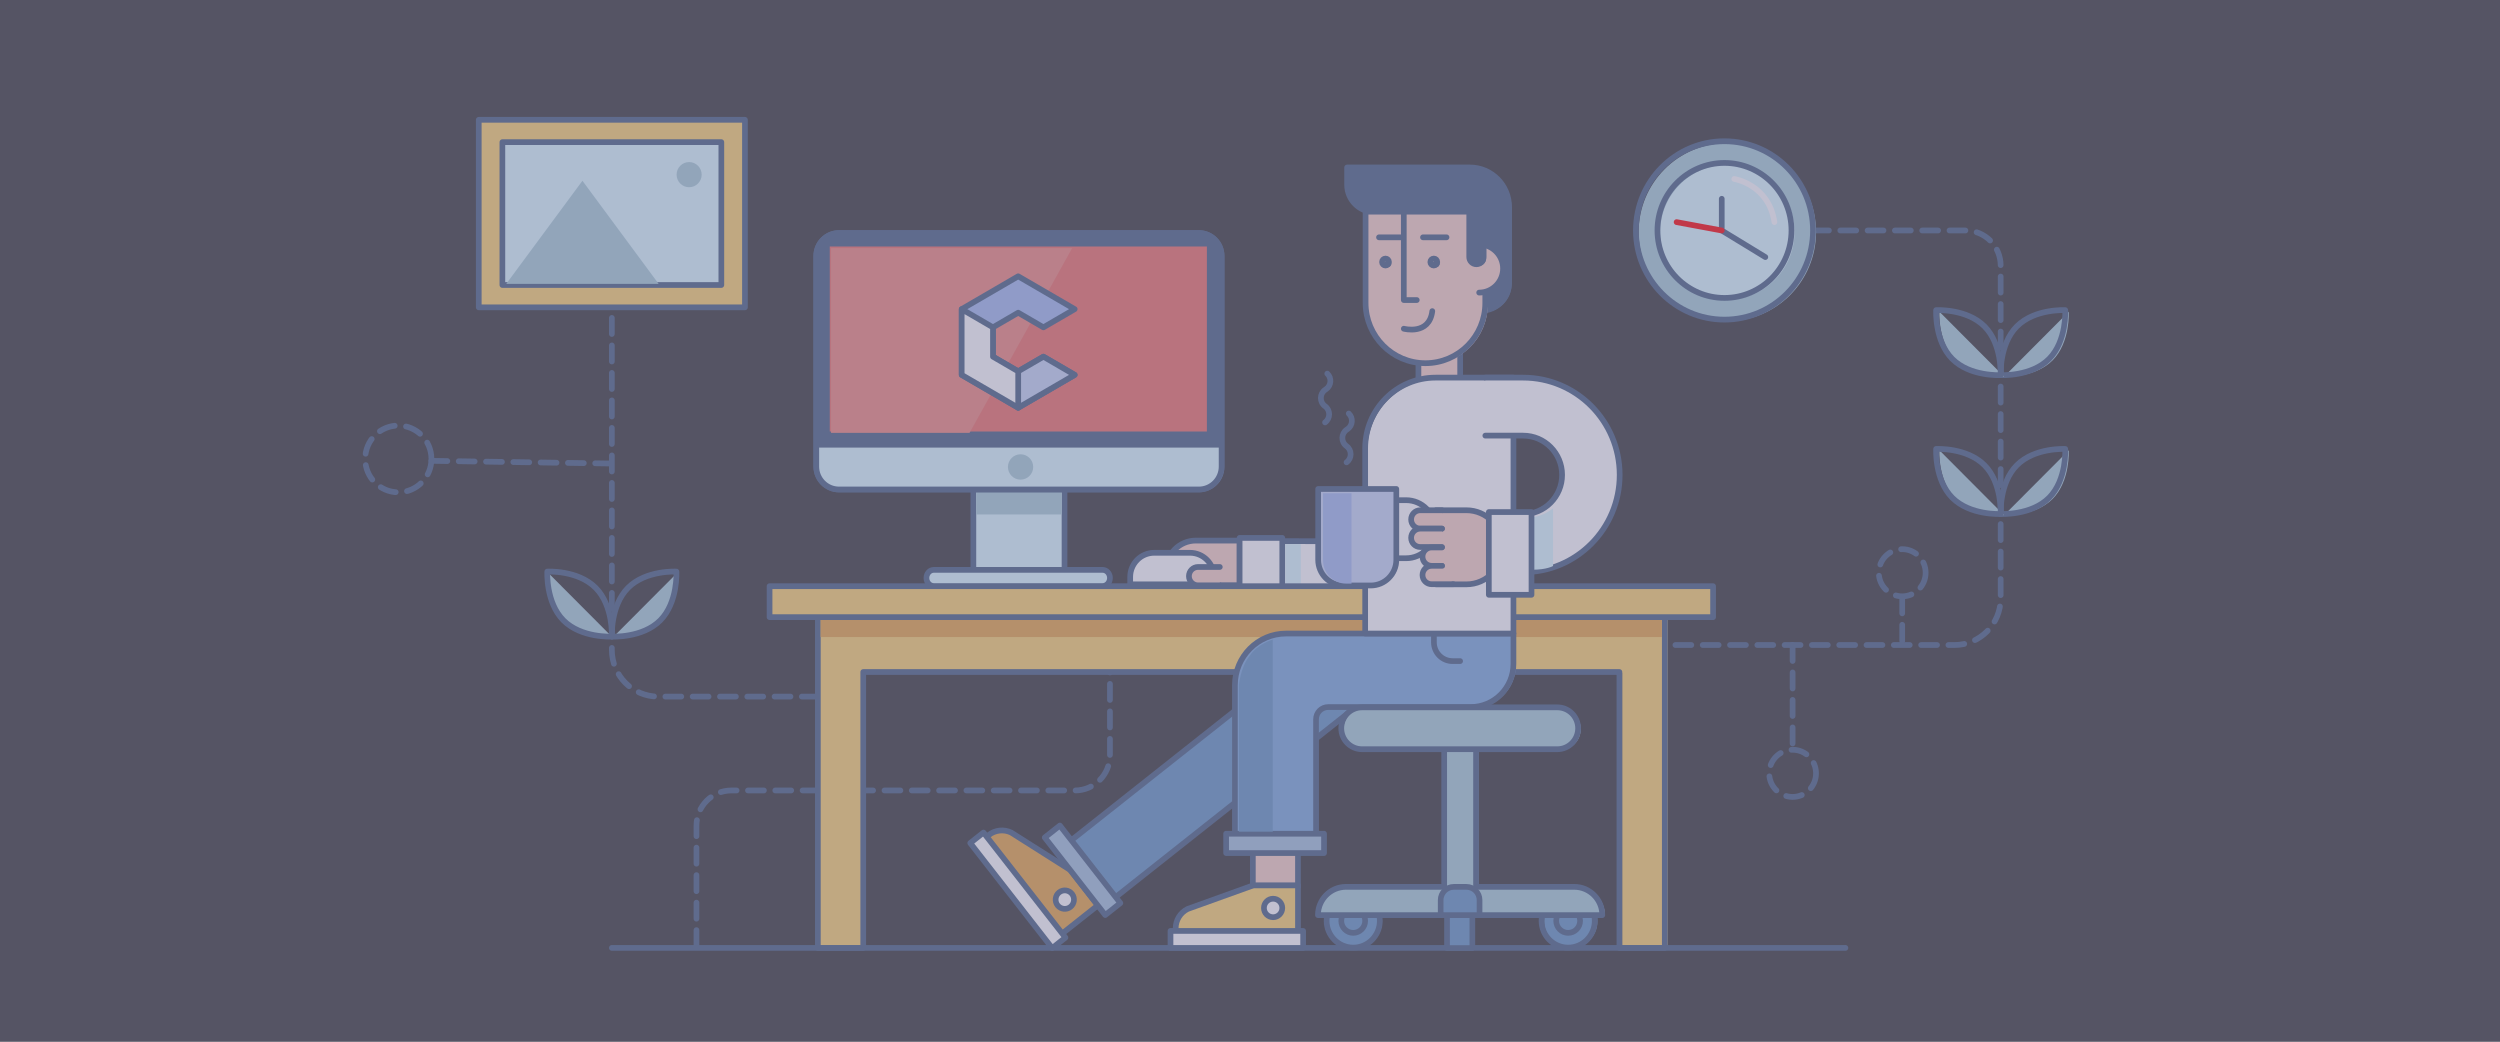 <svg xmlns="http://www.w3.org/2000/svg" width="1200" height="500" viewBox="0 0 1200 500"><rect x="0" y="0" width="1200" height="500" fill="#333333" stroke="none"/><defs><clipPath id="a"><path d="M0 1080h1920v-1080h-1920v1080z"/></clipPath><clipPath id="b"><path d="M401.037 840.5h108.296v-73h-108.296v73z"/></clipPath><clipPath id="c"><path d="M1076.74 751.993h110.22v-57.608h-110.22v57.608z"/></clipPath></defs><g><g clip-path="url(#a)"><path d="M647.681 81.26v8.25c0 7.222 5.833 13.076 13.028 13.076h27.761v47.285h23.639c7.438 0 13.467-6.052 13.467-13.516v-36.146c0-10.465-8.453-18.949-18.88-18.949h-59.015z" fill="#465f81" fill-rule="evenodd"/><path d="M0 0v-15.027c0-13.154 10.663-23.817 23.817-23.817h50.752v-86.129h43.216c13.597 0 24.619 11.023 24.619 24.619v65.839c0 19.062-15.453 34.515-34.515 34.515h-107.889z" stroke="#465f81" stroke-width="5" stroke-linecap="round" stroke-linejoin="round" stroke-miterlimit="22.926" fill="none" transform="matrix(.546 0 0 -.55 646.617 80.393)"/><path d="M471.168 404.392l36.335 46.408 20.322-16.028-13.216-16.879-28.443-17.966c-3.548-1.71-7.755-1.247-10.849 1.194l-4.149 3.272z" fill="#e8a541" fill-rule="evenodd"/><path d="M0 0l66.426-84.531 37.152 29.195-24.161 30.745-51.998 32.725c-6.486 3.115-14.178 2.271-19.834-2.174l-7.585-5.96z" stroke="#465f81" stroke-width="5" stroke-linecap="round" stroke-linejoin="round" stroke-miterlimit="22.926" fill="none" transform="matrix(.546 0 0 -.55 470.426 404.114)"/><path d="M466.448 404.942l39.406 50.33 6.369-5.022-39.406-50.33-6.368 5.023z" fill="#fff" fill-rule="evenodd"/><path d="M0 0l72.04-91.675 11.643 9.148-72.041 91.676-11.642-9.149z" stroke="#465f81" stroke-width="5" stroke-linecap="round" stroke-linejoin="round" stroke-miterlimit="10" fill="none" transform="matrix(.546 0 0 -.55 465.715 404.665)"/><path d="M514.648 435.535c-1.916 1.511-4.691 1.178-6.196-.746-1.505-1.923-1.173-4.707.743-6.219 1.916-1.511 4.691-1.178 6.196.746s1.173 4.708-.743 6.219" fill="#fff" fill-rule="evenodd"/><path d="M0 0c-3.503-2.753-8.575-2.145-11.328 1.359-2.752 3.503-2.144 8.574 1.359 11.327s8.575 2.145 11.328-1.358c2.752-3.504 2.144-8.575-1.359-11.328z" stroke="#465f81" stroke-width="5" stroke-linecap="round" stroke-linejoin="round" stroke-miterlimit="10" fill="none" transform="matrix(.546 0 0 -.55 513.827 435.313)"/><path d="M661.732 331.972l-131.225 103.496-21.315-27.224 131.225-103.496 21.315 27.224z" fill="#6394c2" fill-rule="evenodd"/><path d="M0 0l-239.9-188.518-38.967 49.588 239.9 188.518 38.967-49.588z" stroke="#465f81" stroke-width="5" stroke-linecap="round" stroke-linejoin="round" stroke-miterlimit="10" fill="none" transform="matrix(.546 0 0 -.55 660.642 331.562)"/><path d="M531.368 439.428l-29.084-37.146 7.261-5.727 29.084 37.146-7.261 5.727z" fill="#a2c0dc" fill-rule="evenodd"/><path d="M0 0l-53.17 67.661 13.275 10.432 53.17-67.661-13.275-10.432z" stroke="#465f81" stroke-width="5" stroke-linecap="round" stroke-linejoin="round" stroke-miterlimit="10" fill="none" transform="matrix(.546 0 0 -.55 530.517 439.213)"/><path d="M1162.391 651h-36.687v64.366h36.687v-64.366z" fill="#f8cfc3" fill-rule="evenodd" stroke="#465f81" stroke-width="5" stroke-miterlimit="10" transform="matrix(.546 0 0 -.55 66.216 557.62)"/><path d="M560.641 281.407h41.658v-21.391h-27.347c-7.904 0-14.311 6.431-14.311 14.363v7.027z" fill="#f8cfc3" fill-rule="evenodd"/><path d="M0 0h76.158v38.963h-49.995c-14.449 0-26.163-11.714-26.163-26.163v-12.8z" stroke="#465f81" stroke-width="5" stroke-miterlimit="10" fill="none" transform="matrix(.546 0 0 -.55 559.737 280.905)"/><path d="M0 0l-.17-31.441c0-7.351-5.959-13.309-13.309-13.309l-81.066.089v-53.069l99.982.23c28.619 0 51.82 24.2 51.82 52.82v56.68" fill="#fff" fill-rule="evenodd" stroke="#465f81" stroke-width="5" stroke-linecap="round" stroke-linejoin="round" stroke-miterlimit="10" transform="matrix(.546 0 0 -.55 646.636 235.162)"/><path d="M968.496 482.119h37.509v62.284h-37.509v-62.284z" fill="#fff" fill-rule="evenodd" stroke="#465f81" stroke-width="5" stroke-linecap="round" stroke-linejoin="round" stroke-miterlimit="10" transform="matrix(.546 0 0 -.55 66.216 557.62)"/><path d="M616.912 287.202h7.482v-26.033h-7.482v26.033z" fill="#dbf9ff" fill-rule="evenodd"/><path d="M0 0h-140.287c-22.509 0-40.756 18.247-40.756 40.756v307.809" stroke="#465f81" stroke-width="5" stroke-linecap="round" stroke-linejoin="round" stroke-miterlimit="22.926" stroke-dasharray="14, 10" fill="none" transform="matrix(.546 0 0 -.55 392.539 334.363)"/><path d="M814.565 502.407h-80.13v101.593h80.13v-101.593z" fill="#dbf9ff" fill-rule="evenodd" stroke="#465f81" stroke-width="5" stroke-linecap="round" stroke-linejoin="round" stroke-miterlimit="22.926" transform="matrix(.546 0 0 -.55 66.216 557.62)"/><path d="M509.568 246.941h-40.95v-10.685h40.95v10.685z" fill="#a6ccd6" fill-rule="evenodd"/><path d="M576.391 235.539h-173.046c-6.037 0-10.93-4.911-10.93-10.97v-100.925c0-6.059 4.893-10.97 10.93-10.97h173.046c6.037 0 10.93 4.911 10.93 10.97v100.925c0 6.059-4.893 10.97-10.93 10.97" fill="#465f81" fill-rule="evenodd"/><path d="M0 0h-316.354c-11.036 0-19.982 8.946-19.982 19.982v183.834c0 11.036 8.946 19.982 19.982 19.982h316.354c11.036 0 19.982-8.946 19.982-19.982v-183.834c0-11.036-8.946-19.982-19.982-19.982z" stroke="#465f81" stroke-width="5" stroke-linecap="round" stroke-linejoin="round" stroke-miterlimit="22.926" fill="none" transform="matrix(.546 0 0 -.55 575.458 234.953)"/><path d="M0 0v-134.271c0-16.971-13.758-30.729-30.729-30.729h-302.042c-16.971 0-30.729-13.758-30.729-30.729v-106.679" stroke="#465f81" stroke-width="5" stroke-linecap="round" stroke-linejoin="round" stroke-miterlimit="22.926" stroke-dasharray="14, 10" fill="none" transform="matrix(.546 0 0 -.55 532.773 288.67)"/><path d="M0 0h134.271c16.971 0 30.729-13.758 30.729-30.729v-290.287c0-22.508-18.247-40.755-40.756-40.755h-307.809" stroke="#465f81" stroke-width="5" stroke-linecap="round" stroke-linejoin="round" stroke-miterlimit="22.926" stroke-dasharray="14, 10" fill="none" transform="matrix(.546 0 0 -.55 870.236 110.637)"/><path d="M800.441 294.973h-407.268v160.207h21.818v-132.187h363.632v132.187h21.818v-160.207z" fill="#fdd26a" fill-rule="evenodd"/><path d="M0 0h-744.549v-291.816h39.887v240.777h664.776v-240.777h39.886v291.816z" stroke="#465f81" stroke-width="5" stroke-linecap="round" stroke-linejoin="round" stroke-miterlimit="10" fill="none" transform="matrix(.546 0 0 -.55 799.098 294.496)"/><path d="M797.718 305.792h-403.812v-9.566h403.812v9.566z" fill="#e8a541" fill-rule="evenodd"/><path d="M1384.729 475.262h-829.458v26.999h829.458v-26.999z" fill="#fdd26a" fill-rule="evenodd" stroke="#465f81" stroke-width="5" stroke-linecap="round" stroke-linejoin="round" stroke-miterlimit="10" transform="matrix(.546 0 0 -.55 66.216 557.62)"/><path d="M0 0h1084.446" fill="#fdd26a" fill-rule="evenodd" stroke="#465f81" stroke-width="5" stroke-linecap="round" stroke-linejoin="round" stroke-miterlimit="10" transform="matrix(.546 0 0 -.55 293.689 454.994)"/><path d="M579.307 207.126h-181.022v-88.805h181.022v88.805z" fill="#ef6e65" fill-rule="evenodd"/><path d="M495.15 230.415c0 2.931-2.367 5.307-5.288 5.307-2.92 0-5.287-2.376-5.287-5.307 0-2.931 2.367-5.307 5.287-5.307s5.288 2.376 5.288 5.307" fill="#a6ccd6" fill-rule="evenodd"/><path d="M530.101 274.06h-81.188c-1.948 0-3.527 1.732-3.527 3.868 0 2.137 1.579 3.869 3.527 3.869h81.188c1.948 0 3.527-1.732 3.527-3.869 0-2.136-1.579-3.868-3.527-3.868" fill="#dbf9ff" fill-rule="evenodd"/><path d="M0 0h-148.424c-3.561 0-6.448-3.155-6.448-7.046 0-3.892 2.887-7.047 6.448-7.047h148.424c3.561 0 6.448 3.155 6.448 7.047 0 3.891-2.887 7.046-6.448 7.046z" stroke="#465f81" stroke-width="5" stroke-linecap="round" stroke-linejoin="round" stroke-miterlimit="22.926" fill="none" transform="matrix(.546 0 0 -.55 529.252 273.545)"/><path d="M663.404 442.21c0 7.089-5.726 12.836-12.789 12.836s-12.789-5.746-12.789-12.836c0-7.089 5.725-12.836 12.789-12.836 7.063 0 12.789 5.746 12.789 12.836" fill="#6394c2" fill-rule="evenodd"/><path d="M0 0c0-12.913-10.468-23.38-23.38-23.38-12.913 0-23.38 10.467-23.38 23.38 0 12.913 10.467 23.38 23.38 23.38 12.912 0 23.38-10.467 23.38-23.38z" stroke="#465f81" stroke-width="5" stroke-linecap="round" stroke-linejoin="round" stroke-miterlimit="10" fill="none" transform="matrix(.546 0 0 -.55 662.311 442.001)"/><path d="M766.761 442.21c0 7.089-5.726 12.836-12.789 12.836s-12.789-5.746-12.789-12.836c0-7.089 5.725-12.836 12.789-12.836 7.063 0 12.789 5.746 12.789 12.836" fill="#6394c2" fill-rule="evenodd"/><path d="M0 0c0-12.913-10.468-23.38-23.38-23.38-12.913 0-23.38 10.467-23.38 23.38 0 12.913 10.467 23.38 23.38 23.38 12.912 0 23.38-10.467 23.38-23.38z" stroke="#465f81" stroke-width="5" stroke-linecap="round" stroke-linejoin="round" stroke-miterlimit="10" fill="none" transform="matrix(.546 0 0 -.55 765.479 442.001)"/><path d="M759.716 442.21c0 3.184-2.571 5.765-5.744 5.765-3.172 0-5.744-2.581-5.744-5.765 0-3.184 2.571-5.765 5.744-5.765 3.172 0 5.744 2.581 5.744 5.765" fill="#6394c2" fill-rule="evenodd"/><path d="M0 0c0-5.799-4.701-10.5-10.5-10.5s-10.5 4.701-10.5 10.5 4.701 10.5 10.5 10.5 10.5-4.701 10.5-10.5z" stroke="#465f81" stroke-width="5" stroke-linecap="round" stroke-linejoin="round" stroke-miterlimit="10" fill="none" transform="matrix(.546 0 0 -.55 758.447 442.001)"/><path d="M656.358 442.21c0 3.184-2.571 5.765-5.744 5.765-3.172 0-5.744-2.581-5.744-5.765 0-3.184 2.571-5.765 5.744-5.765 3.172 0 5.744 2.581 5.744 5.765" fill="#6394c2" fill-rule="evenodd"/><path d="M0 0c0-5.799-4.701-10.5-10.5-10.5s-10.5 4.701-10.5 10.5 4.701 10.5 10.5 10.5 10.5-4.701 10.5-10.5z" stroke="#465f81" stroke-width="5" stroke-linecap="round" stroke-linejoin="round" stroke-miterlimit="10" fill="none" transform="matrix(.546 0 0 -.55 655.278 442.001)"/><path d="M1173.095 186.466h-22.25v39h22.25v-39z" fill="#6394c2" fill-rule="evenodd" stroke="#465f81" stroke-width="5" stroke-linecap="round" stroke-linejoin="round" stroke-miterlimit="10" transform="matrix(.546 0 0 -.55 66.216 557.62)"/><path d="M709.678 425.931v-82.781h-15.316v82.781h-47.219c-7.447 0-13.485 6.059-13.485 13.534h136.724c0-7.475-6.038-13.534-13.485-13.534h-47.219z" fill="#a6ccd6" fill-rule="evenodd"/><path d="M0 0v150.785h-28v-150.785h-86.324c-13.615 0-24.653-11.037-24.653-24.652h249.954c0 13.615-11.038 24.652-24.653 24.652h-86.324z" stroke="#465f81" stroke-width="5" stroke-linecap="round" stroke-linejoin="round" stroke-miterlimit="22.926" fill="none" transform="matrix(.546 0 0 -.55 708.5 425.692)"/><path d="M711.36 439.465h-18.68v-7.208c0-3.487 2.816-6.314 6.291-6.314h6.099c3.474 0 6.29 2.827 6.29 6.314v7.208z" fill="#6394c2" fill-rule="evenodd"/><path d="M0 0h-34.15v13.13c0 6.351 5.148 11.5 11.5 11.5h11.15c6.351 0 11.5-5.149 11.5-11.5v-13.13z" stroke="#465f81" stroke-width="5" stroke-linecap="round" stroke-linejoin="round" stroke-miterlimit="10" fill="none" transform="matrix(.546 0 0 -.55 710.179 439.251)"/><path d="M593.727 329.281v79.858h39.011v-63.487c0-3.237 2.615-5.862 5.841-5.862h68.473c11.383 0 20.61-9.262 20.61-20.686v-14.544h-109.304c-13.603 0-24.631 11.068-24.631 24.721" fill="#79a8dc" fill-rule="evenodd"/><path d="M0 0v-145.46h71.318v115.641c0 5.897 4.781 10.678 10.679 10.678h125.179c20.81 0 37.679 16.87 37.679 37.68v26.491h-199.825c-24.869 0-45.03-20.161-45.03-45.03z" stroke="#465f81" stroke-width="5" stroke-linecap="round" stroke-linejoin="round" stroke-miterlimit="10" fill="none" transform="matrix(.546 0 0 -.55 592.762 328.866)"/><path d="M565.238 451.115h58.806v-25.94h-21.389l-31.649 11.345c-3.531 1.743-5.768 5.349-5.768 9.3v5.296z" fill="#fdd26a" fill-rule="evenodd"/><path d="M0 0h107.507v47.25h-39.102l-57.86-20.665c-6.455-3.175-10.545-9.744-10.545-16.939v-9.646z" stroke="#465f81" stroke-width="5" stroke-linecap="round" stroke-linejoin="round" stroke-miterlimit="10" fill="none" transform="matrix(.546 0 0 -.55 564.325 450.922)"/><path d="M907.744 186.592h116.594v14.807h-116.594v-14.807z" fill="#fff" fill-rule="evenodd" stroke="#465f81" stroke-width="5" stroke-linecap="round" stroke-linejoin="round" stroke-miterlimit="10" transform="matrix(.546 0 0 -.55 66.216 557.62)"/><path d="M616.501 436.045c0 2.446-1.976 4.429-4.413 4.429-2.437 0-4.413-1.983-4.413-4.429s1.975-4.429 4.413-4.429c2.437 0 4.413 1.983 4.413 4.429" fill="#fff" fill-rule="evenodd"/><path d="M0 0c0-4.455-3.612-8.067-8.067-8.067-4.456 0-8.067 3.612-8.067 8.067s3.611 8.067 8.067 8.067c4.455 0 8.067-3.612 8.067-8.067z" stroke="#465f81" stroke-width="5" stroke-linecap="round" stroke-linejoin="round" stroke-miterlimit="10" fill="none" transform="matrix(.546 0 0 -.55 615.494 435.824)"/><path d="M980.133 241.246h39.662v29.209h-39.662v-29.209z" fill="#f8cfc3" fill-rule="evenodd" stroke="#465f81" stroke-width="5" stroke-miterlimit="10" transform="matrix(.546 0 0 -.55 66.216 557.62)"/><path d="M1042.704 269.374h-86.053v16.883h86.053v-16.883z" fill="#a2c0dc" fill-rule="evenodd" stroke="#465f81" stroke-width="5" stroke-linecap="round" stroke-linejoin="round" stroke-miterlimit="10" transform="matrix(.546 0 0 -.55 66.216 557.62)"/><path d="M0 0v-6.788c0-9.062 7.346-16.408 16.407-16.408h6.63" stroke="#465f81" stroke-width="5" stroke-linecap="round" stroke-linejoin="round" stroke-miterlimit="22.926" fill="none" transform="matrix(.546 0 0 -.55 688.278 304.572)"/><path d="M610.932 399.2h-16.257v-70.514s.773-8.498 5.169-13.91c3.7-5.699 11.088-7.786 11.088-7.786v92.21z" fill="#6394c2" fill-rule="evenodd"/><path d="M576.391 235.539h-173.046c-6.037 0-10.93-4.911-10.93-10.97v-9.726h194.906v9.726c0 6.059-4.893 10.97-10.93 10.97" fill="#dbf9ff" fill-rule="evenodd"/><path d="M0 0h-316.354c-11.036 0-19.982 8.946-19.982 19.982v183.834c0 11.036 8.946 19.982 19.982 19.982h316.354c11.036 0 19.982-8.946 19.982-19.982v-183.834c0-11.036-8.946-19.982-19.982-19.982z" stroke="#465f81" stroke-width="5" stroke-linecap="round" stroke-linejoin="round" stroke-miterlimit="22.926" fill="none" transform="matrix(.546 0 0 -.55 575.458 234.953)"/><path d="M495.934 224.144c0 3.363-2.716 6.088-6.066 6.088-3.35 0-6.066-2.725-6.066-6.088s2.716-6.088 6.066-6.088c3.35 0 6.066 2.725 6.066 6.088" fill="#a6ccd6" fill-rule="evenodd"/><path d="M465.378 207.762h-66.483v-88.644h115.713l-49.23 88.644z" fill="#f1877a" fill-rule="evenodd"/><path d="M489.507 133.393l13.586 7.872 13.586 7.873-15.046 8.719-6.063-3.514-6.063-3.513-6.063 3.513-6.062 3.514v14.053l6.062 3.513 6.063 3.513 6.063-3.513 6.063-3.513 15.046 8.718-13.586 7.873-13.586 7.873-13.586-7.873-13.586-7.873v-31.49l13.586-7.873 13.586-7.872z" fill="#a2baf0" fill-rule="evenodd"/><path d="M0 0l24.838-14.339 24.837-14.34-27.506-15.881-11.085 6.4-11.084 6.399-11.084-6.399-11.083-6.4v-25.597l11.083-6.399 11.084-6.399 11.084 6.399 11.085 6.399 27.506-15.88-24.837-14.34-24.838-14.34-24.837 14.34-24.837 14.34v57.358l24.837 14.34 24.837 14.339z" stroke="#465f81" stroke-width="5" stroke-linecap="round" stroke-linejoin="round" stroke-miterlimit="22.926" fill="none" transform="matrix(.546 0 0 -.55 488.732 132.621)"/><path d="M489.507 178.936l6.063-3.513 6.063-3.513 15.046 8.718-13.586 7.873-13.586 7.872v-17.437z" fill="#c7d5f6" fill-rule="evenodd"/><path d="M0 0l11.084 6.399 11.084 6.399 27.506-15.88-24.837-14.34-24.837-14.339v31.761z" stroke="#465f81" stroke-width="5" stroke-linecap="round" stroke-linejoin="round" stroke-miterlimit="22.926" fill="none" transform="matrix(.546 0 0 -.55 488.733 178.247)"/><path d="M489.507 196.373l-13.586-7.873-13.586-7.873v-31.49l15.046 8.719v14.053l6.062 3.513 6.063 3.513v17.437z" fill="#fff" fill-rule="evenodd"/><path d="M0 0l-24.837 14.34-24.837 14.34v57.358l27.507-15.881v-25.597l11.083-6.399 11.084-6.399v-31.762z" stroke="#465f81" stroke-width="5" stroke-linecap="round" stroke-linejoin="round" stroke-miterlimit="22.926" fill="none" transform="matrix(.546 0 0 -.55 488.732 195.716)"/><path d="M871.71 111.419c0 23.6-19.062 42.732-42.576 42.732s-42.576-19.132-42.576-42.732c0-23.6 19.062-42.732 42.576-42.732s42.576 19.132 42.576 42.732" fill="#a6ccd6" fill-rule="evenodd"/><path d="M0 0c0-42.988-34.848-77.836-77.836-77.836s-77.836 34.848-77.836 77.836 34.848 77.836 77.836 77.836 77.836-34.848 77.836-77.836z" stroke="#465f81" stroke-width="5" stroke-linecap="round" stroke-linejoin="round" stroke-miterlimit="22.926" fill="none" transform="matrix(.546 0 0 -.55 870.236 110.607)"/><path d="M861.359 111.419c0 17.862-14.428 32.343-32.225 32.343-17.798 0-32.225-14.48-32.225-32.343 0-17.862 14.428-32.343 32.225-32.343s32.225 14.48 32.225 32.343" fill="#dbf9ff" fill-rule="evenodd"/><path d="M0 0c0-32.536-26.376-58.912-58.912-58.912-32.537 0-58.913 26.376-58.913 58.912s26.376 58.912 58.913 58.912c32.536 0 58.912-26.376 58.912-58.912z" stroke="#465f81" stroke-width="5" stroke-linecap="round" stroke-linejoin="round" stroke-miterlimit="22.926" fill="none" transform="matrix(.546 0 0 -.55 859.905 110.607)"/><path d="M0 0s30.333-4.667 35.333-37.667" stroke="#fff" stroke-width="5" stroke-linecap="round" stroke-linejoin="round" stroke-miterlimit="22.926" fill="none" transform="matrix(.546 0 0 -.55 832.436 85.903)"/><path d="M0 0v-27.667l38.317-23.196" fill="#dbf9ff" fill-rule="evenodd" stroke="#465f81" stroke-width="5" stroke-linecap="round" stroke-linejoin="round" stroke-miterlimit="22.926" transform="matrix(.546 0 0 -.55 826.439 95.42)"/><path d="M0 0l39.683-7.304" fill="#dbf9ff" fill-rule="evenodd" stroke="#f00" stroke-width="5" stroke-linecap="round" stroke-linejoin="round" stroke-miterlimit="22.926" transform="matrix(.546 0 0 -.55 804.772 106.62)"/><path d="M533.618 745.648h-234v163.634h234v-163.634z" fill="#fdd26a" fill-rule="evenodd" stroke="#465f81" stroke-width="5" stroke-linecap="round" stroke-linejoin="round" stroke-miterlimit="10" transform="matrix(.546 0 0 -.55 66.216 557.62)"/><path d="M512.867 765.129h-192.498v124.671h192.498v-124.671z" fill="#dbf9ff" fill-rule="evenodd" stroke="#465f81" stroke-width="5" stroke-linecap="round" stroke-linejoin="round" stroke-miterlimit="22.926" transform="matrix(.546 0 0 -.55 66.216 557.62)"/><path d="M0 0l159.667-2.369" stroke="#465f81" stroke-width="5" stroke-linecap="round" stroke-linejoin="round" stroke-miterlimit="22.926" stroke-dasharray="14, 10" fill="none" transform="matrix(.546 0 0 -.55 207.084 221.203)"/><path d="M0 0c0-16.079-13.034-29.113-29.113-29.113s-29.114 13.034-29.114 29.113 13.035 29.113 29.114 29.113 29.113-13.034 29.113-29.113z" stroke="#465f81" stroke-width="5" stroke-linecap="round" stroke-linejoin="round" stroke-miterlimit="22.926" stroke-dasharray="14, 10" fill="none" transform="matrix(.546 0 0 -.55 207.084 220.287)"/><path d="M0 0c0-11.367-9.215-20.583-20.583-20.583-11.367 0-20.582 9.216-20.582 20.583 0 11.367 9.215 20.583 20.582 20.583 11.368 0 20.583-9.216 20.583-20.583z" stroke="#465f81" stroke-width="5" stroke-linecap="round" stroke-linejoin="round" stroke-miterlimit="22.926" stroke-dasharray="14, 10" fill="none" transform="matrix(.546 0 0 -.55 871.688 371.203)"/><path d="M0 0c0-11.367-9.215-20.583-20.583-20.583-11.367 0-20.582 9.216-20.582 20.583 0 11.367 9.215 20.583 20.582 20.583 11.368 0 20.583-9.216 20.583-20.583z" stroke="#465f81" stroke-width="5" stroke-linecap="round" stroke-linejoin="round" stroke-miterlimit="22.926" stroke-dasharray="14, 10" fill="none" transform="matrix(.546 0 0 -.55 924.3 274.919)"/><path d="M0 0v-87.37" stroke="#465f81" stroke-width="5" stroke-linecap="round" stroke-linejoin="round" stroke-miterlimit="22.926" stroke-dasharray="14, 10" fill="none" transform="matrix(.546 0 0 -.55 860.451 309.57)"/><path d="M0 0v-45.859" stroke="#465f81" stroke-width="5" stroke-linecap="round" stroke-linejoin="round" stroke-miterlimit="22.926" stroke-dasharray="14, 10" fill="none" transform="matrix(.546 0 0 -.55 913.062 286.7)"/><path d="M976.637 166.043c-8.567 8.599-14.651 14.704-14.651 14.704s14.702.814 23.269-7.785c8.568-8.598 7.756-23.354 7.756-23.354s-7.807 7.835-16.374 16.434" fill="#a6ccd6" fill-rule="evenodd"/><path d="M0 0c-15.663-15.663-14.18-42.539-14.18-42.539s26.877-1.483 42.539 14.179c15.663 15.663 14.18 42.54 14.18 42.54s-26.877 1.483-42.539-14.18z" stroke="#465f81" stroke-width="5" stroke-linecap="round" stroke-linejoin="round" stroke-miterlimit="22.926" fill="none" transform="matrix(.546 0 0 -.55 968.09 156.665)"/><path d="M945.57 164.313c-8.567-8.599-14.651-14.704-14.651-14.704s-.811 14.755 7.756 23.354c8.567 8.599 23.269 7.785 23.269 7.785s-7.807-7.835-16.374-16.434" fill="#a6ccd6" fill-rule="evenodd"/><path d="M0 0c-15.663 15.663-42.539 14.18-42.539 14.18s-1.483-26.877 14.179-42.54c15.663-15.662 42.54-14.179 42.54-14.179s1.482 26.876-14.18 42.539z" stroke="#465f81" stroke-width="5" stroke-linecap="round" stroke-linejoin="round" stroke-miterlimit="22.926" fill="none" transform="matrix(.546 0 0 -.55 952.564 156.665)"/><path d="M976.637 232.561c-8.567 8.599-14.651 14.704-14.651 14.704s14.702.814 23.269-7.785c8.568-8.598 7.756-23.354 7.756-23.354s-7.807 7.835-16.374 16.434" fill="#a6ccd6" fill-rule="evenodd"/><path d="M0 0c-15.663-15.663-14.18-42.539-14.18-42.539s26.877-1.483 42.539 14.179c15.663 15.663 14.18 42.54 14.18 42.54s-26.877 1.483-42.539-14.18z" stroke="#465f81" stroke-width="5" stroke-linecap="round" stroke-linejoin="round" stroke-miterlimit="22.926" fill="none" transform="matrix(.546 0 0 -.55 968.09 223.305)"/><path d="M945.57 230.831c-8.567-8.599-14.651-14.704-14.651-14.704s-.811 14.755 7.756 23.354c8.567 8.599 23.269 7.785 23.269 7.785s-7.807-7.835-16.374-16.434" fill="#a6ccd6" fill-rule="evenodd"/><path d="M0 0c-15.663 15.663-42.539 14.18-42.539 14.18s-1.483-26.877 14.179-42.54c15.663-15.662 42.54-14.179 42.54-14.179s1.482 26.876-14.18 42.539z" stroke="#465f81" stroke-width="5" stroke-linecap="round" stroke-linejoin="round" stroke-miterlimit="22.926" fill="none" transform="matrix(.546 0 0 -.55 952.564 223.305)"/><path d="M308.778 291.311l-14.651 14.704s14.702.814 23.269-7.785c8.568-8.598 7.756-23.354 7.756-23.354s-7.807 7.835-16.374 16.434" fill="#a6ccd6" fill-rule="evenodd"/><path d="M0 0c-15.663-15.663-14.18-42.539-14.18-42.539s26.877-1.483 42.54 14.179c15.662 15.663 14.179 42.54 14.179 42.54s-26.876 1.483-42.539-14.18z" stroke="#465f81" stroke-width="5" stroke-linecap="round" stroke-linejoin="round" stroke-miterlimit="22.926" fill="none" transform="matrix(.546 0 0 -.55 301.452 282.162)"/><path d="M277.712 289.582l-14.651-14.704s-.811 14.755 7.756 23.354c8.567 8.599 23.269 7.785 23.269 7.785s-7.807-7.835-16.374-16.434" fill="#a6ccd6" fill-rule="evenodd"/><path d="M0 0c-15.663 15.663-42.539 14.18-42.539 14.18s-1.483-26.877 14.18-42.54c15.662-15.662 42.539-14.179 42.539-14.179s1.483 26.876-14.18 42.539z" stroke="#465f81" stroke-width="5" stroke-linecap="round" stroke-linejoin="round" stroke-miterlimit="22.926" fill="none" transform="matrix(.546 0 0 -.55 285.927 282.162)"/><g><path d="M285.584 136.262l29.619-40.077 29.62 40.077h-59.238z" fill="#a6ccd6" fill-rule="evenodd" clip-path="url(#b)" opacity=".5"/></g><path d="M242.989 136.262l36.581-49.496 36.581 49.496h-73.161z" fill="#a6ccd6" fill-rule="evenodd"/><path d="M336.8 83.832c0 3.335-2.694 6.039-6.017 6.039-3.323 0-6.017-2.704-6.017-6.039 0-3.335 2.694-6.039 6.017-6.039 3.323 0 6.017 2.704 6.017 6.039" fill="#a6ccd6" fill-rule="evenodd"/><path d="M748.77 359.979h-93.91c-5.516 0-9.989-4.489-9.989-10.025 0-5.537 4.472-10.025 9.989-10.025h93.91c5.516 0 9.989 4.489 9.989 10.025 0 5.537-4.472 10.025-9.989 10.025" fill="#a6ccd6" fill-rule="evenodd"/><path d="M0 0h-171.681c-10.085 0-18.261 8.176-18.261 18.261 0 10.085 8.176 18.261 18.261 18.261h171.681c10.085 0 18.261-8.176 18.261-18.261 0-10.085-8.176-18.261-18.261-18.261z" stroke="#465f81" stroke-width="5" stroke-linecap="round" stroke-linejoin="round" stroke-miterlimit="22.926" fill="none" transform="matrix(.546 0 0 -.55 747.521 359.62)"/><path d="M727.663 304.56h-71.305v-88.643c0-18.763 15.155-33.973 33.849-33.973h37.456v122.615z" fill="#fff" fill-rule="evenodd"/><path d="M0 0h-130.356v161.462c0 34.176 27.705 61.881 61.881 61.881h68.475v-223.343z" stroke="#465f81" stroke-width="5" stroke-linecap="round" stroke-linejoin="round" stroke-miterlimit="10" fill="none" transform="matrix(.546 0 0 -.55 726.453 304.1)"/><path d="M0 0h33.212c46.887 0 84.896-38.009 84.896-84.895 0-46.886-38.009-84.895-84.896-84.895h-23.195v50.611h23.195c18.935 0 34.284 15.35 34.284 34.284 0 18.934-15.349 34.283-34.284 34.283l-33.212.001" fill="#fff" fill-rule="evenodd" stroke="#465f81" stroke-width="5" stroke-linecap="round" stroke-linejoin="round" stroke-miterlimit="10" transform="matrix(.546 0 0 -.55 712.953 181.262)"/><path d="M0 0h9.622c13.992 0 25.334-11.342 25.334-25.333 0-13.992-11.342-25.334-25.334-25.334h-16.955" stroke="#465f81" stroke-width="5" stroke-linecap="round" stroke-linejoin="round" stroke-miterlimit="10" fill="none" transform="matrix(.546 0 0 -.55 669.684 240.086)"/><path d="M0 0h26.731c17.609 0 31.884-14.474 31.884-32.328 0-17.855-14.275-32.329-31.884-32.329h-26.731" fill="#f8cfc3" fill-rule="evenodd" stroke="#465f81" stroke-width="5" stroke-linecap="round" stroke-linejoin="round" stroke-miterlimit="10" transform="matrix(.546 0 0 -.55 689.291 244.92)"/><path d="M0 0h-19.12c-4.43 0-8.021 3.591-8.021 8.021 0 4.43 3.591 8.021 8.021 8.021h19.12" fill="#f8cfc3" fill-rule="evenodd" stroke="#465f81" stroke-width="5" stroke-linecap="round" stroke-linejoin="round" stroke-miterlimit="10" transform="matrix(.546 0 0 -.55 692.161 253.743)"/><path d="M0 0h-19.12c-4.43 0-8.021 3.591-8.021 8.021 0 4.43 3.591 8.021 8.021 8.021h19.12" fill="#f8cfc3" fill-rule="evenodd" stroke="#465f81" stroke-width="5" stroke-linecap="round" stroke-linejoin="round" stroke-miterlimit="10" transform="matrix(.546 0 0 -.55 692.161 262.566)"/><path d="M0 0h-9.12c-4.43 0-8.021 3.591-8.021 8.021 0 4.43 3.591 8.021 8.021 8.021h9.12" fill="#f8cfc3" fill-rule="evenodd" stroke="#465f81" stroke-width="5" stroke-linecap="round" stroke-linejoin="round" stroke-miterlimit="10" transform="matrix(.546 0 0 -.55 692.161 271.6)"/><path d="M0 0h-19.12c-4.43 0-8.021 3.591-8.021 8.021 0 4.43 3.591 8.021 8.021 8.021h9.12" fill="#f8cfc3" fill-rule="evenodd" stroke="#465f81" stroke-width="5" stroke-linecap="round" stroke-linejoin="round" stroke-miterlimit="10" transform="matrix(.546 0 0 -.55 697.621 280.423)"/><path d="M659.062 281.536h-13.028c-6.779 0-12.275-5.516-12.275-12.32v-33.925h37.577v33.925c0 6.804-5.496 12.32-12.275 12.32" fill="#c7d5f6" fill-rule="evenodd"/><path d="M0 0h-23.817c-12.393 0-22.44 10.047-22.44 22.44v61.794h68.697v-61.794c0-12.393-10.047-22.44-22.44-22.44z" stroke="#465f81" stroke-width="5" stroke-linecap="round" stroke-linejoin="round" stroke-miterlimit="22.926" fill="none" transform="matrix(.546 0 0 -.55 657.977 281.034)"/><path d="M648.728 280.126h-2.602c-6.115 0-11.073-4.976-11.073-11.113v-32.258h13.675v43.371z" fill="#a2baf0" fill-rule="evenodd"/><path d="M735.654 273.466c6.792 0 9.801-1.784 9.801-1.784v-27.633s-5.197 4.047-9.518 4.047c-3.534 5.354-5.445 21.711-.283 25.37" fill="#dbf9ff" fill-rule="evenodd"/><path d="M1187.591 494.762h37.509v72.193h-37.509v-72.193z" fill="#fff" fill-rule="evenodd" stroke="#465f81" stroke-width="5" stroke-linecap="round" stroke-linejoin="round" stroke-miterlimit="10" transform="matrix(.546 0 0 -.55 66.216 557.62)"/><path d="M583.679 280.984h-40.313v-3.524c0-6.401 5.17-11.589 11.548-11.589h17.217c6.377 0 11.548 5.189 11.548 11.589v3.524z" fill="#fff" fill-rule="evenodd"/><path d="M0 0h-73.698v6.419c0 11.659 9.452 21.11 21.111 21.11h31.476c11.659 0 21.111-9.451 21.111-21.11v-6.419z" stroke="#465f81" stroke-width="5" stroke-linecap="round" stroke-linejoin="round" stroke-miterlimit="10" fill="none" transform="matrix(.546 0 0 -.55 582.732 280.481)"/><path d="M0 0h-19.12c-4.43 0-8.021 3.591-8.021 8.021 0 4.43 3.591 8.021 8.021 8.021h19.12" fill="#f8cfc3" fill-rule="evenodd" stroke="#465f81" stroke-width="5" stroke-linecap="round" stroke-linejoin="round" stroke-miterlimit="10" transform="matrix(.546 0 0 -.55 585.508 280.973)"/><path d="M685.338 175.029c-15.893 0-28.777-12.931-28.777-28.882v-43.73h57.553v43.73c0 15.951-12.884 28.882-28.777 28.882" fill="#f8cfc3" fill-rule="evenodd"/><path d="M0 0c-29.055 0-52.608 23.553-52.608 52.608v79.654h105.216v-79.654c0-29.055-23.554-52.608-52.608-52.608z" stroke="#465f81" stroke-width="5" stroke-linecap="round" stroke-linejoin="round" stroke-miterlimit="10" fill="none" transform="matrix(.546 0 0 -.55 684.205 174.333)"/><path d="M0 0c11.598 0 21-9.402 21-21s-9.402-21-21-21" fill="#f8cfc3" fill-rule="evenodd" stroke="#465f81" stroke-width="5" stroke-linecap="round" stroke-linejoin="round" stroke-miterlimit="10" transform="matrix(.546 0 0 -.55 710 117.345)"/><path d="M667.807 126.562c0 .925-.747 1.674-1.668 1.674-.921 0-1.668-.749-1.668-1.674 0-.925.747-1.674 1.668-1.674.921 0 1.668.749 1.668 1.674" fill="#465f81" fill-rule="evenodd"/><path d="M0 0c0-1.684-1.365-3.049-3.049-3.049s-3.05 1.365-3.05 3.049 1.366 3.049 3.05 3.049c1.684 0 3.049-1.365 3.049-3.049z" stroke="#465f81" stroke-width="5" stroke-linecap="round" stroke-linejoin="round" stroke-miterlimit="10" fill="none" transform="matrix(.546 0 0 -.55 666.706 125.778)"/><path d="M691.032 126.562c0 .925-.747 1.674-1.668 1.674-.921 0-1.668-.749-1.668-1.674 0-.925.747-1.674 1.668-1.674.921 0 1.668.749 1.668 1.674" fill="#465f81" fill-rule="evenodd"/><path d="M0 0c0-1.684-1.365-3.049-3.049-3.049s-3.05 1.365-3.05 3.049 1.366 3.049 3.05 3.049c1.684 0 3.049-1.365 3.049-3.049z" stroke="#465f81" stroke-width="5" stroke-linecap="round" stroke-linejoin="round" stroke-miterlimit="10" fill="none" transform="matrix(.546 0 0 -.55 689.888 125.778)"/><path d="M0 0h20.693" stroke="#465f81" stroke-width="5" stroke-linecap="round" stroke-linejoin="round" stroke-miterlimit="22.926" fill="none" transform="matrix(.546 0 0 -.55 683.033 113.914)"/><path d="M0 0h20.693" stroke="#465f81" stroke-width="5" stroke-linecap="round" stroke-linejoin="round" stroke-miterlimit="22.926" fill="none" transform="matrix(.546 0 0 -.55 661.921 113.914)"/><path d="M709.861 127.615c-1.91 0-3.458-1.554-3.458-3.47v-21.608c0-1.917 1.548-3.47 3.458-3.47 1.91 0 3.458 1.554 3.458 3.47v21.608c0 1.917-1.548 3.47-3.458 3.47" fill="#465f81" fill-rule="evenodd"/><path d="M0 0c-3.491 0-6.321 2.83-6.321 6.321v39.358c0 3.491 2.83 6.321 6.321 6.321 3.491 0 6.321-2.83 6.321-6.321v-39.358c0-3.491-2.83-6.321-6.321-6.321z" stroke="#465f81" stroke-width="5" stroke-linecap="round" stroke-linejoin="round" stroke-miterlimit="22.926" fill="none" transform="matrix(.546 0 0 -.55 708.683 126.832)"/><path d="M0 0s22.443-5.969 25.049 15.359" stroke="#465f81" stroke-width="5" stroke-linecap="round" stroke-linejoin="round" stroke-miterlimit="22.926" fill="none" transform="matrix(.546 0 0 -.55 673.822 157.787)"/><path d="M0 0v-77.148h11.403" stroke="#465f81" stroke-width="5" stroke-linecap="round" stroke-linejoin="round" stroke-miterlimit="22.926" fill="none" transform="matrix(.546 0 0 -.55 673.822 101.589)"/><path d="M0 0c4.049-3.81 3.551-10.384-1.026-13.54l-.84-.579c-4.979-3.432-5.041-10.765-.122-14.282 4.848-3.467 4.872-10.666.047-14.164" stroke="#465f81" stroke-width="5" stroke-linecap="round" stroke-linejoin="round" stroke-miterlimit="22.926" fill="none" transform="matrix(.546 0 0 -.55 647.407 198.498)"/><path d="M0 0c4.049-3.81 3.551-10.384-1.026-13.54l-.84-.579c-4.978-3.432-5.041-10.765-.122-14.282 4.848-3.467 4.872-10.666.047-14.164" stroke="#465f81" stroke-width="5" stroke-linecap="round" stroke-linejoin="round" stroke-miterlimit="22.926" fill="none" transform="matrix(.546 0 0 -.55 637.091 179.338)"/><g><path d="M0 0c0-29.055-23.553-52.608-52.608-52.608-29.054 0-52.608 23.553-52.608 52.608" fill="#465f81" fill-rule="evenodd" stroke="#465f81" stroke-width="5" stroke-linecap="round" stroke-linejoin="round" stroke-miterlimit="10" transform="matrix(.546 0 0 -.55 712.929 145.399)" clip-path="url(#c)" opacity=".3"/></g></g><path d="M0 500h1200v-500h-1200v500z" fill="#7b799c" fill-opacity=".47"/></g></svg>